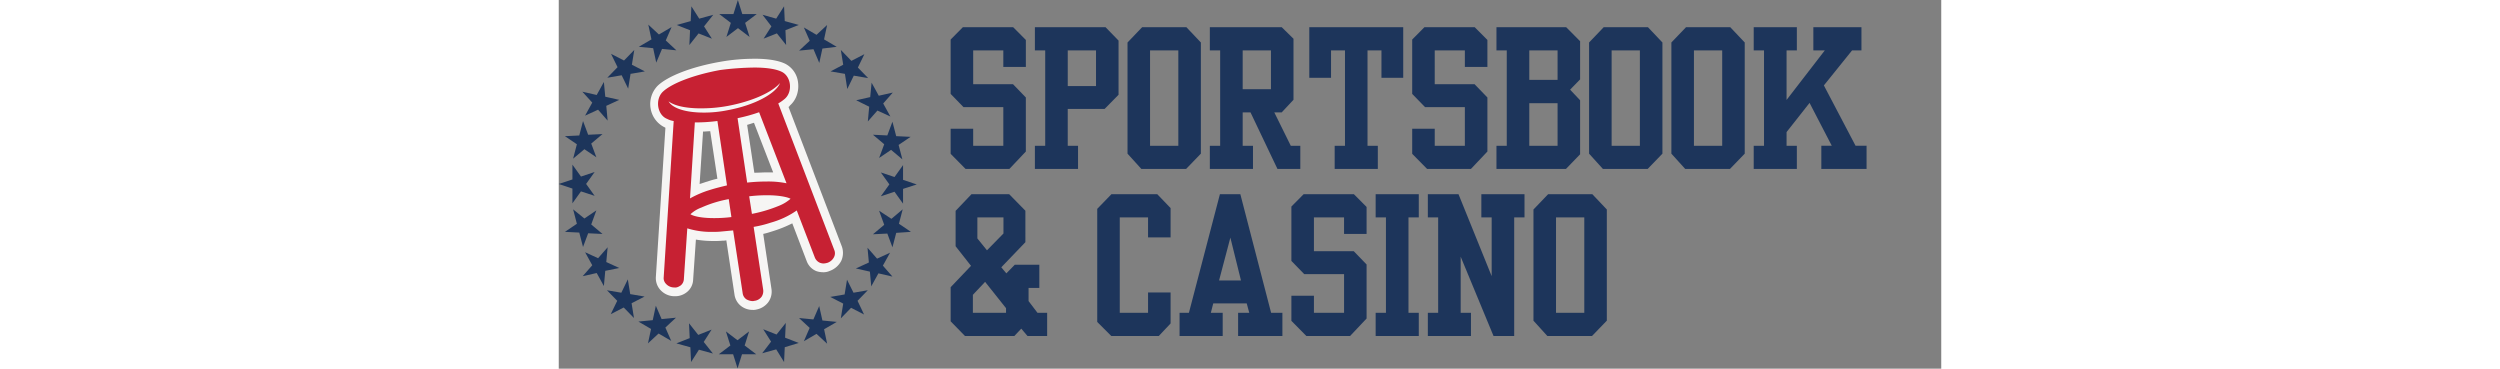 <svg xmlns="http://www.w3.org/2000/svg" width="217" height="32" viewBox="0 0 120 32" aria-hidden="true" class="v-icon notranslate logo v-icon--is-component theme--light"><rect x="0" y="0" width="120" height="32" fill="#808080" stroke="none"/><g fill="none" fill-rule="evenodd"><path fill="#1d355b" fill-rule="nonzero" d="m30.537 11.878-1.038.703.327 1.251-.98-.824-1.039.703.443-1.191-.979-.825 1.247.061.445-1.19.327 1.252 1.247.06zm-3.382-4.702.623 1.133 1.217-.274-.832.948.624 1.13-1.128-.517-.831.948.119-1.282-1.128-.559 1.217-.275.119-1.252zM25.4 5.283l1.128-.58-.564 1.16.89.916-1.246-.213-.564 1.16-.205-1.315-1.246-.214 1.098-.58-.208-1.283.917.949zm-4.125-2.9 1.098.64.922-.855-.266 1.252 1.098.642-1.242.152-.271 1.248-.503-1.19-1.247.122.922-.855-.511-1.157zm-2.403-.765.685-1.072.06 1.283 1.216.336-1.157.458.06 1.283-.802-1.009-1.157.458.682-1.068-.771-1.004 1.184.335zm-3.71-.397L15.547 0l.385 1.221h1.252l-1.006.764.386 1.221-1.006-.763-1.006.763.385-1.221-1.006-.764h1.23zm-3.71.611.06-1.283.682 1.07 1.219-.336-.802 1.007.683 1.069-1.158-.458-.8 1.009.06-1.283-1.157-.458 1.213-.337zm-3.68.305.922.856 1.098-.642-.503 1.16.922.856-1.246-.122-.503 1.19-.267-1.252-1.246-.121 1.098-.642-.275-1.283zM4.537 4.672l1.128.58.89-.916-.207 1.283 1.127.58-1.243.212-.207 1.282-.564-1.16-1.247.214.89-.916-.567-1.159zM3.294 8.245l.623-1.13.12 1.28 1.216.274-1.128.518.118 1.282-.83-.948-1.128.517.623-1.13-.86-.949 1.246.286zm-1.513 3.514.326-1.252.446 1.19 1.245-.06-.979.824.445 1.191-1.038-.702-.98.824.327-1.252-1.039-.702 1.247-.061zm-.594 3.817V14.29l.742 1.035 1.187-.396-.742 1.035.742 1.035-1.188-.387-.742 1.035v-1.28L0 15.97l1.187-.394zm-.653 4.55 1.039-.703-.326-1.252.979.794 1.038-.703-.445 1.222.98.824-1.246-.06-.446 1.19-.326-1.251-1.247-.062zm3.383 4.702-.623-1.13-1.217.275.831-.949-.623-1.13 1.128.518.83-.949-.118 1.282 1.128.518-1.217.244-.119 1.321zm1.721 1.862-1.127.58.564-1.16-.89-.915 1.246.213.564-1.16.208 1.28 1.247.213-1.128.58.207 1.283-.89-.914zm4.126 2.9-1.099-.64-.922.855.267-1.252-1.097-.641 1.245-.122.268-1.252.503 1.16 1.246-.122-.922.855.51 1.16zm2.404.765-.683 1.07-.06-1.283-1.216-.336 1.157-.458-.06-1.287.802 1.008 1.158-.458-.683 1.069.801 1.007-1.216-.332zm3.739.397-.386 1.221-.386-1.221H13.89l1.006-.763-.387-1.222 1.006.764 1.006-.764-.385 1.222 1.006.763h-1.234zm3.71-.613-.06 1.286-.682-1.1-1.217.336.771-1.008-.682-1.075 1.157.458.802-1.007-.06 1.282 1.187.458-1.217.37zm3.678-.306-.922-.855-1.098.641.503-1.16-.922-.855 1.246.122.503-1.16.28 1.252 1.247.122-1.102.638.265 1.255zm3.206-2.535-1.128-.58-.89.917.207-1.283-1.127-.58 1.25-.213.208-1.281.564 1.129 1.24-.215-.89.916.566 1.19zm1.246-3.572-.623 1.13-.118-1.28-1.217-.275 1.128-.517-.118-1.283.83.949 1.128-.517-.623 1.125.83.949-1.217-.281zm1.545-3.514-.327 1.252-.445-1.191-1.247.061.977-.822-.445-1.221 1.07.702.978-.825-.326 1.253 1.04.704-1.275.087zm.593-3.817v1.283l-.742-1.035-1.188.396.742-1.035-.742-1.035 1.188.397.742-1.035v1.282l1.187.397-1.187.385z"/><path fill="#C72133" d="M16.856 26.535a1.143 1.143 0 0 1-.711-.214 1.185 1.185 0 0 1-.503-.793l-.773-5.1c-.207.03-.445.03-.653.062a6.549 6.549 0 0 1-.741.03c-.638 0-1.273-.06-1.9-.183l-.267 3.882a1.22 1.22 0 0 1-.419.824c-.24.181-.532.277-.83.274h-.06a1.189 1.189 0 0 1-.89-.366 1.265 1.265 0 0 1-.356-.916l.862-13.225a1.361 1.361 0 0 1-.326-.121 1.712 1.712 0 0 1-.98-1.313 1.867 1.867 0 0 1 .503-1.68c.86-.824 2.85-1.557 5.197-1.984.98-.183 1.973-.275 2.968-.274.771 0 1.81.06 2.522.396.521.26.871.782.923 1.374.09.612-.122 1.23-.564 1.65l-.356.274L24.28 21.56c.124.295.113.631-.03.916a1.42 1.42 0 0 1-.778.669 1.206 1.206 0 0 1-.92 0 1.064 1.064 0 0 1-.623-.672l-1.391-3.663a8.979 8.979 0 0 1-1.988.855c-.38.124-.767.226-1.158.306l.772 5.099c.052.312-.023.633-.208.886a1.394 1.394 0 0 1-.801.488.422.422 0 0 1-.299.091zm-4.51-8.061c.373.051.75.071 1.127.061h.03c.326 0 .682-.03 1.068-.061l-.118-.732c-.66.153-1.306.367-1.928.64l-.18.092zm4.747-.367a9.553 9.553 0 0 0 1.87-.61.581.581 0 0 0 .238-.122 7.086 7.086 0 0 0-1.128-.061c-.356 0-.712.03-1.098.061l.118.732zm-5.28-1.526c.385-.18.781-.332 1.186-.458.39-.123.787-.225 1.187-.306l-.742-4.855c-.445.061-.86.061-1.275.093l-.357 5.526zm4.869-1.16c.463-.05.929-.071 1.395-.062.355 0 .742.031 1.098.062l-1.99-5.222c-.41.134-.826.246-1.247.336l.744 4.886z"/><path fill="#F6F5F4" fill-rule="nonzero" d="M16.975 5.863c1.039 0 1.87.122 2.374.367.831.396.98 1.74.268 2.35-.176.15-.365.283-.564.398l4.867 12.733a.727.727 0 0 1-.03.61.997.997 0 0 1-.564.489 1.436 1.436 0 0 1-.356.061 1.014 1.014 0 0 1-.297-.061.827.827 0 0 1-.445-.458l-1.573-4.092-.03.031a7.438 7.438 0 0 1-2.225 1.035 9.63 9.63 0 0 1-1.484.367l.83 5.466a.883.883 0 0 1-.148.61.914.914 0 0 1-.563.337c-.06 0-.12.03-.208.03a1.185 1.185 0 0 1-.534-.153.751.751 0 0 1-.327-.517L15.136 20l-.98.092a6.15 6.15 0 0 1-.743.034 6.93 6.93 0 0 1-2.256-.306l-.297 4.4a.75.75 0 0 1-.267.549c-.178.122-.356.214-.564.183h-.03a.95.95 0 0 1-.682-.306.706.706 0 0 1-.208-.58l.867-13.562a1.742 1.742 0 0 1-.565-.183c-.86-.335-1.068-1.679-.385-2.35.772-.734 2.67-1.468 4.985-1.894.985-.13 1.976-.202 2.968-.214m-4.658 3.542c-1.246 0-2.285-.214-2.79-.61.327.61 1.514.977 3.027.977a10.16 10.16 0 0 0 2.137-.214c2.315-.431 4.155-1.435 4.511-2.351-.712.824-2.43 1.588-4.51 1.984-.784.146-1.579.218-2.375.213m4.036 6.444a15.982 15.982 0 0 1 1.722-.093 7.938 7.938 0 0 1 1.691.153l-2.379-6.167c-.61.215-1.235.388-1.87.517l.832 5.589m-4.956 1.374a8.632 8.632 0 0 1 1.721-.733c.475-.153.98-.275 1.484-.397l-.831-5.589c-.65.087-1.304.128-1.959.123l-.419 6.596m5.374 1.344a12.23 12.23 0 0 0 2.347-.702c.366-.143.707-.35 1.006-.61-.207-.122-.89-.306-2.047-.306-.516 0-1.031.031-1.544.092l.238 1.526m-3.295.367a11.97 11.97 0 0 0 1.514-.091l-.231-1.557c-.817.146-1.614.392-2.374.732a2.78 2.78 0 0 0-.95.58c.237.153.89.336 2.047.336M16.975 5.1a16.8 16.8 0 0 0-3.027.276c-2.43.432-4.481 1.222-5.372 2.077a2.271 2.271 0 0 0-.601 1.969A2.223 2.223 0 0 0 9.2 11.056c.03 0 .03.03.059.03l-.83 12.947c-.03.431.122.855.418 1.161.312.33.74.516 1.187.518h.06c.377.005.744-.125 1.038-.366.33-.266.526-.67.534-1.1l.238-3.45c.52.086 1.046.127 1.572.122.258.004.516-.006.772-.03.1.004.2-.006.297-.03l.712 4.731c.064.425.301.802.653 1.035.274.182.595.278.922.274.11.007.22-.003.326-.03a1.68 1.68 0 0 0 1.006-.61c.258-.336.366-.77.297-1.192l-.713-4.763c.297-.06.564-.153.861-.244.57-.179 1.126-.404 1.662-.672l1.246 3.267c.147.41.462.735.861.886.182.06.373.09.564.091.205.007.408-.035.594-.121a1.82 1.82 0 0 0 .979-.856c.182-.392.204-.843.06-1.252l-4.632-12.12a.232.232 0 0 0 .119-.12c.563-.49.8-1.253.712-1.985a2.078 2.078 0 0 0-1.128-1.649c-.771-.366-1.9-.431-2.67-.431V5.1zm-.623 5.74c.207-.06.386-.122.593-.183l1.665 4.306h-.537c-.356 0-.712.03-1.098.03l-.623-4.152zm-3.828.58c.207 0 .42-.03.623-.03l.623 4.122a7.085 7.085 0 0 0-.86.244c-.238.061-.446.153-.683.214l.297-4.55z"/><path d="m35.078 2.36-1.062 1.072V8.15l1.116 1.148h3.456v3.355h-2.616v-1.481h-1.956v2.179l1.297 1.315h3.799l1.432-1.515v-4.69l-1.116-1.155h-3.456V4.373h2.616v1.439h1.956V3.467L39.441 2.36zm6.251 0v2.013h.895v8.28h-.895v2.013h3.745v-2.013h-.894V9.457h3.2l1.21-1.231V3.522L47.46 2.36h-6.13zm2.851 5.112h2.454V4.373H44.18v3.099zm6.459-5.112-1.27 1.328v9.65l1.203 1.328h3.88l1.284-1.329v-9.65L54.478 2.36h-3.839zm.686 10.293h2.454v-8.28h-2.454v8.28zM56.514 2.36v2.013h.895v8.28h-.895v2.013h3.745v-2.013h-.894V9.754h.679l2.34 4.912h1.983v-2.013h-.827l-1.432-2.899h.645l1.022-1.093V3.362L62.753 2.36h-6.239zm2.851 5.381h2.454V4.373h-2.454v3.368zm5.781-5.381v4.393h1.888v-2.38h1.211v8.28h-.895v2.013h3.745v-2.013h-.894v-8.28h1.21v2.38H73.3V2.36zm9.995 0-1.062 1.072V8.15l1.116 1.148h3.455v3.355h-2.615v-1.481h-1.956v2.179l1.297 1.315h3.799l1.432-1.515v-4.69l-1.116-1.155h-3.456V4.373h2.615v1.439h1.957V3.467L79.504 2.36zm6.252 0v2.013h.894v8.28h-.894v2.013h6.03l1.23-1.273v-4.69l-.867-.92.867-.892V3.577l-1.21-1.217h-6.05zm2.85 4.573h2.454v-2.56h-2.454v2.56zm0 5.72h2.454V8.96h-2.454v3.694zM90.702 2.36l-1.27 1.328v9.65l1.203 1.328h3.88l1.284-1.329v-9.65L94.541 2.36h-3.839zm.687 10.293h2.453v-8.28h-2.453v8.28zM97.848 2.36l-1.272 1.328v9.65l1.203 1.328h3.88l1.284-1.329v-9.65l-1.257-1.327h-3.84zm.686 10.293h2.453v-8.28h-2.453v8.28zM108.899 2.36v2.013h.995l-3.32 4.302V4.373h.893V2.36h-3.745v2.013h.894v8.28h-.894v2.013h3.745v-2.013h-.893v-1.188l1.996-2.534 1.929 3.722h-.908v2.013h3.927v-2.013h-.955l-2.75-5.239 2.448-3.041h.813V2.36zM35.824 16.857l-1.377 1.445v3.072l1.337 1.701-1.768 1.855v2.96l1.244 1.274h4.283l.604-.637.538.637h1.707V27.15h-.84l-.773-1.017v-1.14h.935v-2.014h-2.131l-.733.748-.438-.527 2.092-2.178V18.29l-1.405-1.432h-3.275zm.512 3.839V18.87h2.265v1.397l-1.432 1.46-.833-1.031zm-.39 4.895 1.061-1.125 1.816 2.283v.4h-2.877v-1.558zm12.025-8.734-1.231 1.272v9.816l1.217 1.218h4.128l1.022-1.087v-2.69h-1.956v1.763h-2.455V18.87h2.455v1.736h1.956V18.06l-1.156-1.203zm9.417 0-2.69 10.292h-.812v2.014h3.744v-2.014h-1.028l.208-.816h2.904l.222.816h-.968v2.014h3.845v-2.014h-.981l-2.67-10.292h-1.774zm.908 3.77.921 3.72h-1.903l.982-3.72zm6.359-3.77-1.063 1.072v4.718l1.116 1.148h3.456v3.354h-2.615v-1.48h-1.957v2.179l1.298 1.315h3.799l1.431-1.516v-4.69l-1.115-1.154h-3.456V18.87h2.615v1.438h1.956v-2.345l-1.102-1.106zm6.251 0v2.013h.894v8.279h-.894v2.014h3.744v-2.014h-.894V18.87h.894v-2.013zm9.175 0v2.013h.895v5.098l-2.878-7.111h-2.662v2.013h.895v8.279h-.895v2.014h3.744v-2.014h-.893V22.28l2.85 6.883h1.795V18.87h.894v-2.013zm5.795 0-1.272 1.328v9.65l1.204 1.328h3.88l1.284-1.329v-9.65l-1.258-1.327h-3.838zm.685 10.292h2.455v-8.28h-2.454v8.28z" fill="#1d355b"/></g></svg>